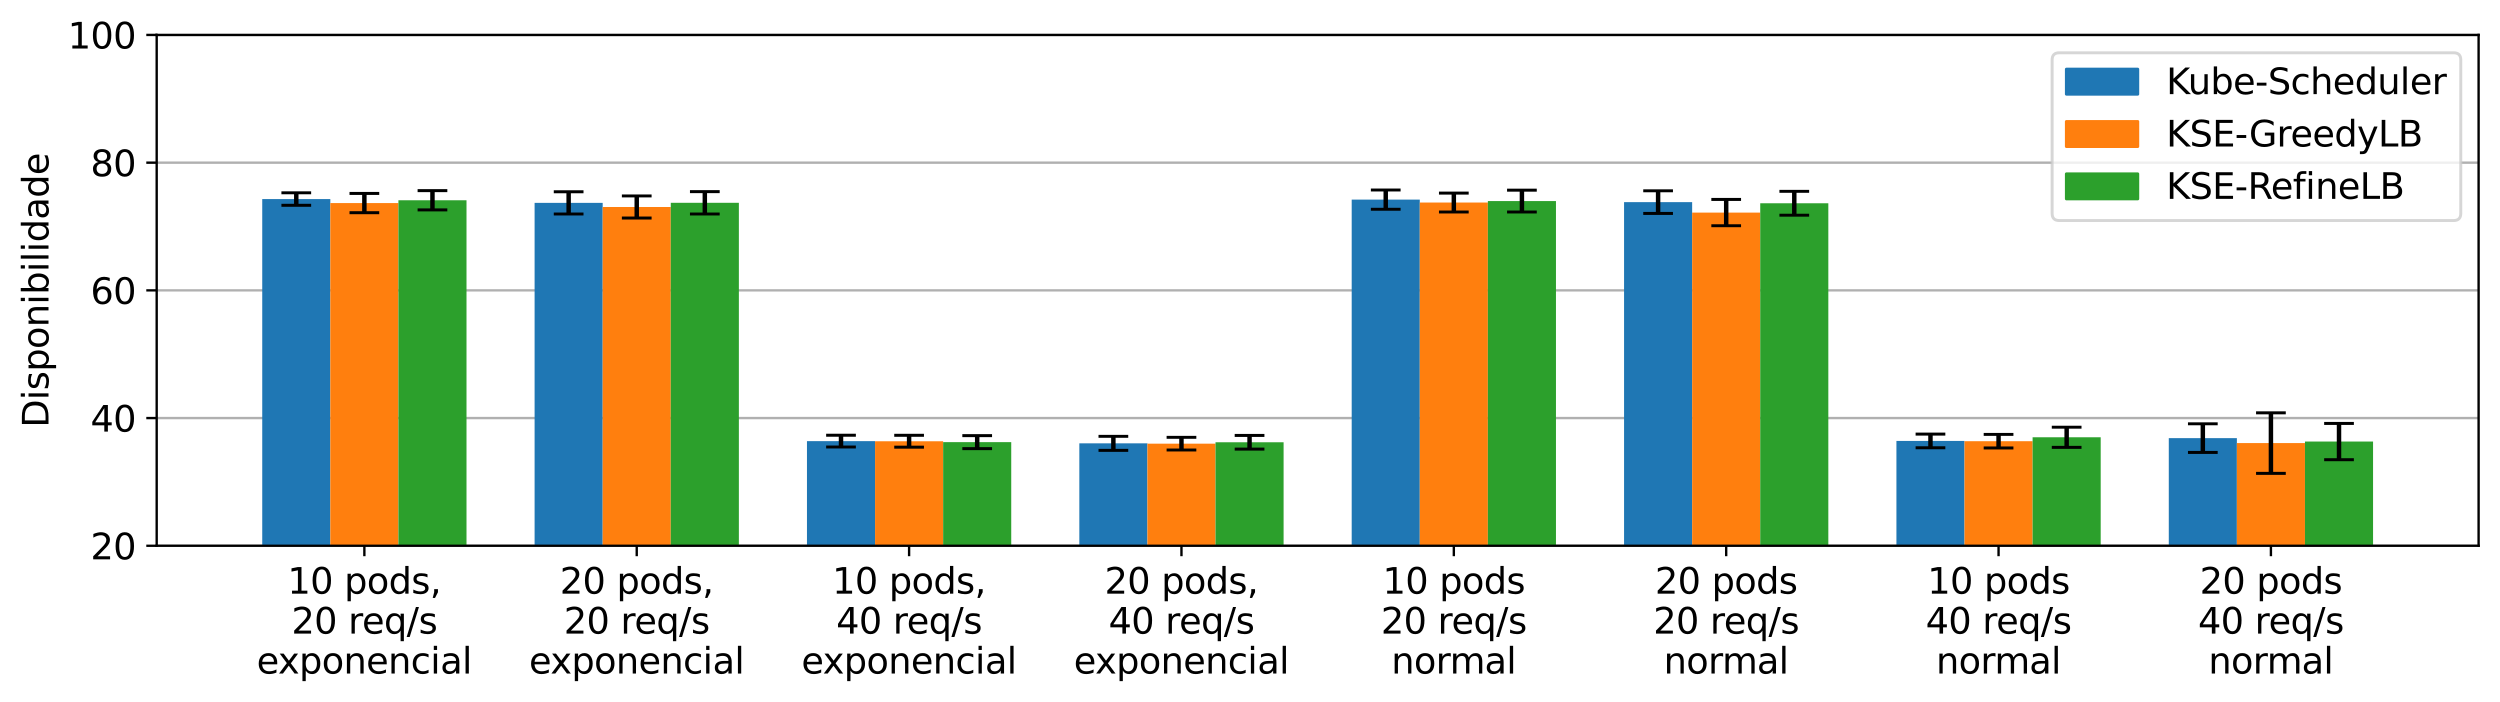 <?xml version="1.0" encoding="utf-8" standalone="no"?>
<!DOCTYPE svg PUBLIC "-//W3C//DTD SVG 1.1//EN"
  "http://www.w3.org/Graphics/SVG/1.1/DTD/svg11.dtd">
<svg xmlns:xlink="http://www.w3.org/1999/xlink" width="841.119pt" height="236.312pt" viewBox="0 0 841.119 236.312" xmlns="http://www.w3.org/2000/svg" version="1.1">
 <defs>
  <style type="text/css">*{stroke-linejoin: round; stroke-linecap: butt}</style>
 </defs>
 <g id="figure_1">
  <g id="patch_1">
   <path d="M 0 236.312 
L 841.119 236.312 
L 841.119 0 
L 0 0 
z
" style="fill: #ffffff"/>
  </g>
  <g id="axes_1">
   <g id="patch_2">
    <path d="M 52.719 183.623 
L 833.919 183.623 
L 833.919 11.759 
L 52.719 11.759 
z
" style="fill: #ffffff"/>
   </g>
   <g id="matplotlib.axis_1">
    <g id="xtick_1">
     <g id="line2d_1">
      <defs>
       <path id="mfb26c04cbd" d="M 0 0 
L 0 3.5 
" style="stroke: #000000; stroke-width: 0.8"/>
      </defs>
      <g>
       <use xlink:href="#mfb26c04cbd" x="122.591" y="183.623" style="stroke: #000000; stroke-width: 0.8"/>
      </g>
     </g>
     <g id="text_1">
      <!-- 10 pods, -->
      <g transform="translate(96.728 199.741)scale(0.12 -0.12)">
       <defs>
        <path id="DejaVuSans-31" d="M 794 531 
L 1825 531 
L 1825 4091 
L 703 3866 
L 703 4441 
L 1819 4666 
L 2450 4666 
L 2450 531 
L 3481 531 
L 3481 0 
L 794 0 
L 794 531 
z
" transform="scale(0.016)"/>
        <path id="DejaVuSans-30" d="M 2034 4250 
Q 1547 4250 1301 3770 
Q 1056 3291 1056 2328 
Q 1056 1369 1301 889 
Q 1547 409 2034 409 
Q 2525 409 2770 889 
Q 3016 1369 3016 2328 
Q 3016 3291 2770 3770 
Q 2525 4250 2034 4250 
z
M 2034 4750 
Q 2819 4750 3233 4129 
Q 3647 3509 3647 2328 
Q 3647 1150 3233 529 
Q 2819 -91 2034 -91 
Q 1250 -91 836 529 
Q 422 1150 422 2328 
Q 422 3509 836 4129 
Q 1250 4750 2034 4750 
z
" transform="scale(0.016)"/>
        <path id="DejaVuSans-20" transform="scale(0.016)"/>
        <path id="DejaVuSans-70" d="M 1159 525 
L 1159 -1331 
L 581 -1331 
L 581 3500 
L 1159 3500 
L 1159 2969 
Q 1341 3281 1617 3432 
Q 1894 3584 2278 3584 
Q 2916 3584 3314 3078 
Q 3713 2572 3713 1747 
Q 3713 922 3314 415 
Q 2916 -91 2278 -91 
Q 1894 -91 1617 61 
Q 1341 213 1159 525 
z
M 3116 1747 
Q 3116 2381 2855 2742 
Q 2594 3103 2138 3103 
Q 1681 3103 1420 2742 
Q 1159 2381 1159 1747 
Q 1159 1113 1420 752 
Q 1681 391 2138 391 
Q 2594 391 2855 752 
Q 3116 1113 3116 1747 
z
" transform="scale(0.016)"/>
        <path id="DejaVuSans-6f" d="M 1959 3097 
Q 1497 3097 1228 2736 
Q 959 2375 959 1747 
Q 959 1119 1226 758 
Q 1494 397 1959 397 
Q 2419 397 2687 759 
Q 2956 1122 2956 1747 
Q 2956 2369 2687 2733 
Q 2419 3097 1959 3097 
z
M 1959 3584 
Q 2709 3584 3137 3096 
Q 3566 2609 3566 1747 
Q 3566 888 3137 398 
Q 2709 -91 1959 -91 
Q 1206 -91 779 398 
Q 353 888 353 1747 
Q 353 2609 779 3096 
Q 1206 3584 1959 3584 
z
" transform="scale(0.016)"/>
        <path id="DejaVuSans-64" d="M 2906 2969 
L 2906 4863 
L 3481 4863 
L 3481 0 
L 2906 0 
L 2906 525 
Q 2725 213 2448 61 
Q 2172 -91 1784 -91 
Q 1150 -91 751 415 
Q 353 922 353 1747 
Q 353 2572 751 3078 
Q 1150 3584 1784 3584 
Q 2172 3584 2448 3432 
Q 2725 3281 2906 2969 
z
M 947 1747 
Q 947 1113 1208 752 
Q 1469 391 1925 391 
Q 2381 391 2643 752 
Q 2906 1113 2906 1747 
Q 2906 2381 2643 2742 
Q 2381 3103 1925 3103 
Q 1469 3103 1208 2742 
Q 947 2381 947 1747 
z
" transform="scale(0.016)"/>
        <path id="DejaVuSans-73" d="M 2834 3397 
L 2834 2853 
Q 2591 2978 2328 3040 
Q 2066 3103 1784 3103 
Q 1356 3103 1142 2972 
Q 928 2841 928 2578 
Q 928 2378 1081 2264 
Q 1234 2150 1697 2047 
L 1894 2003 
Q 2506 1872 2764 1633 
Q 3022 1394 3022 966 
Q 3022 478 2636 193 
Q 2250 -91 1575 -91 
Q 1294 -91 989 -36 
Q 684 19 347 128 
L 347 722 
Q 666 556 975 473 
Q 1284 391 1588 391 
Q 1994 391 2212 530 
Q 2431 669 2431 922 
Q 2431 1156 2273 1281 
Q 2116 1406 1581 1522 
L 1381 1569 
Q 847 1681 609 1914 
Q 372 2147 372 2553 
Q 372 3047 722 3315 
Q 1072 3584 1716 3584 
Q 2034 3584 2315 3537 
Q 2597 3491 2834 3397 
z
" transform="scale(0.016)"/>
        <path id="DejaVuSans-2c" d="M 750 794 
L 1409 794 
L 1409 256 
L 897 -744 
L 494 -744 
L 750 256 
L 750 794 
z
" transform="scale(0.016)"/>
       </defs>
       <use xlink:href="#DejaVuSans-31"/>
       <use xlink:href="#DejaVuSans-30" x="63.623"/>
       <use xlink:href="#DejaVuSans-20" x="127.246"/>
       <use xlink:href="#DejaVuSans-70" x="159.033"/>
       <use xlink:href="#DejaVuSans-6f" x="222.51"/>
       <use xlink:href="#DejaVuSans-64" x="283.691"/>
       <use xlink:href="#DejaVuSans-73" x="347.168"/>
       <use xlink:href="#DejaVuSans-2c" x="399.268"/>
      </g>
      <!-- 20 req/s -->
      <g transform="translate(98.07 213.179)scale(0.12 -0.12)">
       <defs>
        <path id="DejaVuSans-32" d="M 1228 531 
L 3431 531 
L 3431 0 
L 469 0 
L 469 531 
Q 828 903 1448 1529 
Q 2069 2156 2228 2338 
Q 2531 2678 2651 2914 
Q 2772 3150 2772 3378 
Q 2772 3750 2511 3984 
Q 2250 4219 1831 4219 
Q 1534 4219 1204 4116 
Q 875 4013 500 3803 
L 500 4441 
Q 881 4594 1212 4672 
Q 1544 4750 1819 4750 
Q 2544 4750 2975 4387 
Q 3406 4025 3406 3419 
Q 3406 3131 3298 2873 
Q 3191 2616 2906 2266 
Q 2828 2175 2409 1742 
Q 1991 1309 1228 531 
z
" transform="scale(0.016)"/>
        <path id="DejaVuSans-72" d="M 2631 2963 
Q 2534 3019 2420 3045 
Q 2306 3072 2169 3072 
Q 1681 3072 1420 2755 
Q 1159 2438 1159 1844 
L 1159 0 
L 581 0 
L 581 3500 
L 1159 3500 
L 1159 2956 
Q 1341 3275 1631 3429 
Q 1922 3584 2338 3584 
Q 2397 3584 2469 3576 
Q 2541 3569 2628 3553 
L 2631 2963 
z
" transform="scale(0.016)"/>
        <path id="DejaVuSans-65" d="M 3597 1894 
L 3597 1613 
L 953 1613 
Q 991 1019 1311 708 
Q 1631 397 2203 397 
Q 2534 397 2845 478 
Q 3156 559 3463 722 
L 3463 178 
Q 3153 47 2828 -22 
Q 2503 -91 2169 -91 
Q 1331 -91 842 396 
Q 353 884 353 1716 
Q 353 2575 817 3079 
Q 1281 3584 2069 3584 
Q 2775 3584 3186 3129 
Q 3597 2675 3597 1894 
z
M 3022 2063 
Q 3016 2534 2758 2815 
Q 2500 3097 2075 3097 
Q 1594 3097 1305 2825 
Q 1016 2553 972 2059 
L 3022 2063 
z
" transform="scale(0.016)"/>
        <path id="DejaVuSans-71" d="M 947 1747 
Q 947 1113 1208 752 
Q 1469 391 1925 391 
Q 2381 391 2643 752 
Q 2906 1113 2906 1747 
Q 2906 2381 2643 2742 
Q 2381 3103 1925 3103 
Q 1469 3103 1208 2742 
Q 947 2381 947 1747 
z
M 2906 525 
Q 2725 213 2448 61 
Q 2172 -91 1784 -91 
Q 1150 -91 751 415 
Q 353 922 353 1747 
Q 353 2572 751 3078 
Q 1150 3584 1784 3584 
Q 2172 3584 2448 3432 
Q 2725 3281 2906 2969 
L 2906 3500 
L 3481 3500 
L 3481 -1331 
L 2906 -1331 
L 2906 525 
z
" transform="scale(0.016)"/>
        <path id="DejaVuSans-2f" d="M 1625 4666 
L 2156 4666 
L 531 -594 
L 0 -594 
L 1625 4666 
z
" transform="scale(0.016)"/>
       </defs>
       <use xlink:href="#DejaVuSans-32"/>
       <use xlink:href="#DejaVuSans-30" x="63.623"/>
       <use xlink:href="#DejaVuSans-20" x="127.246"/>
       <use xlink:href="#DejaVuSans-72" x="159.033"/>
       <use xlink:href="#DejaVuSans-65" x="197.896"/>
       <use xlink:href="#DejaVuSans-71" x="259.42"/>
       <use xlink:href="#DejaVuSans-2f" x="322.896"/>
       <use xlink:href="#DejaVuSans-73" x="356.588"/>
      </g>
      <!-- exponencial -->
      <g transform="translate(86.366 226.616)scale(0.12 -0.12)">
       <defs>
        <path id="DejaVuSans-78" d="M 3513 3500 
L 2247 1797 
L 3578 0 
L 2900 0 
L 1881 1375 
L 863 0 
L 184 0 
L 1544 1831 
L 300 3500 
L 978 3500 
L 1906 2253 
L 2834 3500 
L 3513 3500 
z
" transform="scale(0.016)"/>
        <path id="DejaVuSans-6e" d="M 3513 2113 
L 3513 0 
L 2938 0 
L 2938 2094 
Q 2938 2591 2744 2837 
Q 2550 3084 2163 3084 
Q 1697 3084 1428 2787 
Q 1159 2491 1159 1978 
L 1159 0 
L 581 0 
L 581 3500 
L 1159 3500 
L 1159 2956 
Q 1366 3272 1645 3428 
Q 1925 3584 2291 3584 
Q 2894 3584 3203 3211 
Q 3513 2838 3513 2113 
z
" transform="scale(0.016)"/>
        <path id="DejaVuSans-63" d="M 3122 3366 
L 3122 2828 
Q 2878 2963 2633 3030 
Q 2388 3097 2138 3097 
Q 1578 3097 1268 2742 
Q 959 2388 959 1747 
Q 959 1106 1268 751 
Q 1578 397 2138 397 
Q 2388 397 2633 464 
Q 2878 531 3122 666 
L 3122 134 
Q 2881 22 2623 -34 
Q 2366 -91 2075 -91 
Q 1284 -91 818 406 
Q 353 903 353 1747 
Q 353 2603 823 3093 
Q 1294 3584 2113 3584 
Q 2378 3584 2631 3529 
Q 2884 3475 3122 3366 
z
" transform="scale(0.016)"/>
        <path id="DejaVuSans-69" d="M 603 3500 
L 1178 3500 
L 1178 0 
L 603 0 
L 603 3500 
z
M 603 4863 
L 1178 4863 
L 1178 4134 
L 603 4134 
L 603 4863 
z
" transform="scale(0.016)"/>
        <path id="DejaVuSans-61" d="M 2194 1759 
Q 1497 1759 1228 1600 
Q 959 1441 959 1056 
Q 959 750 1161 570 
Q 1363 391 1709 391 
Q 2188 391 2477 730 
Q 2766 1069 2766 1631 
L 2766 1759 
L 2194 1759 
z
M 3341 1997 
L 3341 0 
L 2766 0 
L 2766 531 
Q 2569 213 2275 61 
Q 1981 -91 1556 -91 
Q 1019 -91 701 211 
Q 384 513 384 1019 
Q 384 1609 779 1909 
Q 1175 2209 1959 2209 
L 2766 2209 
L 2766 2266 
Q 2766 2663 2505 2880 
Q 2244 3097 1772 3097 
Q 1472 3097 1187 3025 
Q 903 2953 641 2809 
L 641 3341 
Q 956 3463 1253 3523 
Q 1550 3584 1831 3584 
Q 2591 3584 2966 3190 
Q 3341 2797 3341 1997 
z
" transform="scale(0.016)"/>
        <path id="DejaVuSans-6c" d="M 603 4863 
L 1178 4863 
L 1178 0 
L 603 0 
L 603 4863 
z
" transform="scale(0.016)"/>
       </defs>
       <use xlink:href="#DejaVuSans-65"/>
       <use xlink:href="#DejaVuSans-78" x="59.773"/>
       <use xlink:href="#DejaVuSans-70" x="118.953"/>
       <use xlink:href="#DejaVuSans-6f" x="182.43"/>
       <use xlink:href="#DejaVuSans-6e" x="243.611"/>
       <use xlink:href="#DejaVuSans-65" x="306.99"/>
       <use xlink:href="#DejaVuSans-6e" x="368.514"/>
       <use xlink:href="#DejaVuSans-63" x="431.893"/>
       <use xlink:href="#DejaVuSans-69" x="486.873"/>
       <use xlink:href="#DejaVuSans-61" x="514.656"/>
       <use xlink:href="#DejaVuSans-6c" x="575.936"/>
      </g>
     </g>
    </g>
    <g id="xtick_2">
     <g id="line2d_2">
      <g>
       <use xlink:href="#mfb26c04cbd" x="214.228" y="183.623" style="stroke: #000000; stroke-width: 0.8"/>
      </g>
     </g>
     <g id="text_2">
      <!-- 20 pods, -->
      <g transform="translate(188.364 199.741)scale(0.12 -0.12)">
       <use xlink:href="#DejaVuSans-32"/>
       <use xlink:href="#DejaVuSans-30" x="63.623"/>
       <use xlink:href="#DejaVuSans-20" x="127.246"/>
       <use xlink:href="#DejaVuSans-70" x="159.033"/>
       <use xlink:href="#DejaVuSans-6f" x="222.51"/>
       <use xlink:href="#DejaVuSans-64" x="283.691"/>
       <use xlink:href="#DejaVuSans-73" x="347.168"/>
       <use xlink:href="#DejaVuSans-2c" x="399.268"/>
      </g>
      <!-- 20 req/s -->
      <g transform="translate(189.707 213.179)scale(0.12 -0.12)">
       <use xlink:href="#DejaVuSans-32"/>
       <use xlink:href="#DejaVuSans-30" x="63.623"/>
       <use xlink:href="#DejaVuSans-20" x="127.246"/>
       <use xlink:href="#DejaVuSans-72" x="159.033"/>
       <use xlink:href="#DejaVuSans-65" x="197.896"/>
       <use xlink:href="#DejaVuSans-71" x="259.42"/>
       <use xlink:href="#DejaVuSans-2f" x="322.896"/>
       <use xlink:href="#DejaVuSans-73" x="356.588"/>
      </g>
      <!-- exponencial -->
      <g transform="translate(178.003 226.616)scale(0.12 -0.12)">
       <use xlink:href="#DejaVuSans-65"/>
       <use xlink:href="#DejaVuSans-78" x="59.773"/>
       <use xlink:href="#DejaVuSans-70" x="118.953"/>
       <use xlink:href="#DejaVuSans-6f" x="182.43"/>
       <use xlink:href="#DejaVuSans-6e" x="243.611"/>
       <use xlink:href="#DejaVuSans-65" x="306.99"/>
       <use xlink:href="#DejaVuSans-6e" x="368.514"/>
       <use xlink:href="#DejaVuSans-63" x="431.893"/>
       <use xlink:href="#DejaVuSans-69" x="486.873"/>
       <use xlink:href="#DejaVuSans-61" x="514.656"/>
       <use xlink:href="#DejaVuSans-6c" x="575.936"/>
      </g>
     </g>
    </g>
    <g id="xtick_3">
     <g id="line2d_3">
      <g>
       <use xlink:href="#mfb26c04cbd" x="305.864" y="183.623" style="stroke: #000000; stroke-width: 0.8"/>
      </g>
     </g>
     <g id="text_3">
      <!-- 10 pods, -->
      <g transform="translate(280 199.741)scale(0.12 -0.12)">
       <use xlink:href="#DejaVuSans-31"/>
       <use xlink:href="#DejaVuSans-30" x="63.623"/>
       <use xlink:href="#DejaVuSans-20" x="127.246"/>
       <use xlink:href="#DejaVuSans-70" x="159.033"/>
       <use xlink:href="#DejaVuSans-6f" x="222.51"/>
       <use xlink:href="#DejaVuSans-64" x="283.691"/>
       <use xlink:href="#DejaVuSans-73" x="347.168"/>
       <use xlink:href="#DejaVuSans-2c" x="399.268"/>
      </g>
      <!-- 40 req/s -->
      <g transform="translate(281.343 213.179)scale(0.12 -0.12)">
       <defs>
        <path id="DejaVuSans-34" d="M 2419 4116 
L 825 1625 
L 2419 1625 
L 2419 4116 
z
M 2253 4666 
L 3047 4666 
L 3047 1625 
L 3713 1625 
L 3713 1100 
L 3047 1100 
L 3047 0 
L 2419 0 
L 2419 1100 
L 313 1100 
L 313 1709 
L 2253 4666 
z
" transform="scale(0.016)"/>
       </defs>
       <use xlink:href="#DejaVuSans-34"/>
       <use xlink:href="#DejaVuSans-30" x="63.623"/>
       <use xlink:href="#DejaVuSans-20" x="127.246"/>
       <use xlink:href="#DejaVuSans-72" x="159.033"/>
       <use xlink:href="#DejaVuSans-65" x="197.896"/>
       <use xlink:href="#DejaVuSans-71" x="259.42"/>
       <use xlink:href="#DejaVuSans-2f" x="322.896"/>
       <use xlink:href="#DejaVuSans-73" x="356.588"/>
      </g>
      <!-- exponencial -->
      <g transform="translate(269.639 226.616)scale(0.12 -0.12)">
       <use xlink:href="#DejaVuSans-65"/>
       <use xlink:href="#DejaVuSans-78" x="59.773"/>
       <use xlink:href="#DejaVuSans-70" x="118.953"/>
       <use xlink:href="#DejaVuSans-6f" x="182.43"/>
       <use xlink:href="#DejaVuSans-6e" x="243.611"/>
       <use xlink:href="#DejaVuSans-65" x="306.99"/>
       <use xlink:href="#DejaVuSans-6e" x="368.514"/>
       <use xlink:href="#DejaVuSans-63" x="431.893"/>
       <use xlink:href="#DejaVuSans-69" x="486.873"/>
       <use xlink:href="#DejaVuSans-61" x="514.656"/>
       <use xlink:href="#DejaVuSans-6c" x="575.936"/>
      </g>
     </g>
    </g>
    <g id="xtick_4">
     <g id="line2d_4">
      <g>
       <use xlink:href="#mfb26c04cbd" x="397.501" y="183.623" style="stroke: #000000; stroke-width: 0.8"/>
      </g>
     </g>
     <g id="text_4">
      <!-- 20 pods, -->
      <g transform="translate(371.637 199.741)scale(0.12 -0.12)">
       <use xlink:href="#DejaVuSans-32"/>
       <use xlink:href="#DejaVuSans-30" x="63.623"/>
       <use xlink:href="#DejaVuSans-20" x="127.246"/>
       <use xlink:href="#DejaVuSans-70" x="159.033"/>
       <use xlink:href="#DejaVuSans-6f" x="222.51"/>
       <use xlink:href="#DejaVuSans-64" x="283.691"/>
       <use xlink:href="#DejaVuSans-73" x="347.168"/>
       <use xlink:href="#DejaVuSans-2c" x="399.268"/>
      </g>
      <!-- 40 req/s -->
      <g transform="translate(372.979 213.179)scale(0.12 -0.12)">
       <use xlink:href="#DejaVuSans-34"/>
       <use xlink:href="#DejaVuSans-30" x="63.623"/>
       <use xlink:href="#DejaVuSans-20" x="127.246"/>
       <use xlink:href="#DejaVuSans-72" x="159.033"/>
       <use xlink:href="#DejaVuSans-65" x="197.896"/>
       <use xlink:href="#DejaVuSans-71" x="259.42"/>
       <use xlink:href="#DejaVuSans-2f" x="322.896"/>
       <use xlink:href="#DejaVuSans-73" x="356.588"/>
      </g>
      <!-- exponencial -->
      <g transform="translate(361.276 226.616)scale(0.12 -0.12)">
       <use xlink:href="#DejaVuSans-65"/>
       <use xlink:href="#DejaVuSans-78" x="59.773"/>
       <use xlink:href="#DejaVuSans-70" x="118.953"/>
       <use xlink:href="#DejaVuSans-6f" x="182.43"/>
       <use xlink:href="#DejaVuSans-6e" x="243.611"/>
       <use xlink:href="#DejaVuSans-65" x="306.99"/>
       <use xlink:href="#DejaVuSans-6e" x="368.514"/>
       <use xlink:href="#DejaVuSans-63" x="431.893"/>
       <use xlink:href="#DejaVuSans-69" x="486.873"/>
       <use xlink:href="#DejaVuSans-61" x="514.656"/>
       <use xlink:href="#DejaVuSans-6c" x="575.936"/>
      </g>
     </g>
    </g>
    <g id="xtick_5">
     <g id="line2d_5">
      <g>
       <use xlink:href="#mfb26c04cbd" x="489.137" y="183.623" style="stroke: #000000; stroke-width: 0.8"/>
      </g>
     </g>
     <g id="text_5">
      <!-- 10 pods -->
      <g transform="translate(465.18 199.741)scale(0.12 -0.12)">
       <use xlink:href="#DejaVuSans-31"/>
       <use xlink:href="#DejaVuSans-30" x="63.623"/>
       <use xlink:href="#DejaVuSans-20" x="127.246"/>
       <use xlink:href="#DejaVuSans-70" x="159.033"/>
       <use xlink:href="#DejaVuSans-6f" x="222.51"/>
       <use xlink:href="#DejaVuSans-64" x="283.691"/>
       <use xlink:href="#DejaVuSans-73" x="347.168"/>
      </g>
      <!-- 20 req/s -->
      <g transform="translate(464.616 213.179)scale(0.12 -0.12)">
       <use xlink:href="#DejaVuSans-32"/>
       <use xlink:href="#DejaVuSans-30" x="63.623"/>
       <use xlink:href="#DejaVuSans-20" x="127.246"/>
       <use xlink:href="#DejaVuSans-72" x="159.033"/>
       <use xlink:href="#DejaVuSans-65" x="197.896"/>
       <use xlink:href="#DejaVuSans-71" x="259.42"/>
       <use xlink:href="#DejaVuSans-2f" x="322.896"/>
       <use xlink:href="#DejaVuSans-73" x="356.588"/>
      </g>
      <!-- normal -->
      <g transform="translate(468.113 226.616)scale(0.12 -0.12)">
       <defs>
        <path id="DejaVuSans-6d" d="M 3328 2828 
Q 3544 3216 3844 3400 
Q 4144 3584 4550 3584 
Q 5097 3584 5394 3201 
Q 5691 2819 5691 2113 
L 5691 0 
L 5113 0 
L 5113 2094 
Q 5113 2597 4934 2840 
Q 4756 3084 4391 3084 
Q 3944 3084 3684 2787 
Q 3425 2491 3425 1978 
L 3425 0 
L 2847 0 
L 2847 2094 
Q 2847 2600 2669 2842 
Q 2491 3084 2119 3084 
Q 1678 3084 1418 2786 
Q 1159 2488 1159 1978 
L 1159 0 
L 581 0 
L 581 3500 
L 1159 3500 
L 1159 2956 
Q 1356 3278 1631 3431 
Q 1906 3584 2284 3584 
Q 2666 3584 2933 3390 
Q 3200 3197 3328 2828 
z
" transform="scale(0.016)"/>
       </defs>
       <use xlink:href="#DejaVuSans-6e"/>
       <use xlink:href="#DejaVuSans-6f" x="63.379"/>
       <use xlink:href="#DejaVuSans-72" x="124.561"/>
       <use xlink:href="#DejaVuSans-6d" x="163.924"/>
       <use xlink:href="#DejaVuSans-61" x="261.336"/>
       <use xlink:href="#DejaVuSans-6c" x="322.615"/>
      </g>
     </g>
    </g>
    <g id="xtick_6">
     <g id="line2d_6">
      <g>
       <use xlink:href="#mfb26c04cbd" x="580.773" y="183.623" style="stroke: #000000; stroke-width: 0.8"/>
      </g>
     </g>
     <g id="text_6">
      <!-- 20 pods -->
      <g transform="translate(556.816 199.741)scale(0.12 -0.12)">
       <use xlink:href="#DejaVuSans-32"/>
       <use xlink:href="#DejaVuSans-30" x="63.623"/>
       <use xlink:href="#DejaVuSans-20" x="127.246"/>
       <use xlink:href="#DejaVuSans-70" x="159.033"/>
       <use xlink:href="#DejaVuSans-6f" x="222.51"/>
       <use xlink:href="#DejaVuSans-64" x="283.691"/>
       <use xlink:href="#DejaVuSans-73" x="347.168"/>
      </g>
      <!-- 20 req/s -->
      <g transform="translate(556.252 213.179)scale(0.12 -0.12)">
       <use xlink:href="#DejaVuSans-32"/>
       <use xlink:href="#DejaVuSans-30" x="63.623"/>
       <use xlink:href="#DejaVuSans-20" x="127.246"/>
       <use xlink:href="#DejaVuSans-72" x="159.033"/>
       <use xlink:href="#DejaVuSans-65" x="197.896"/>
       <use xlink:href="#DejaVuSans-71" x="259.42"/>
       <use xlink:href="#DejaVuSans-2f" x="322.896"/>
       <use xlink:href="#DejaVuSans-73" x="356.588"/>
      </g>
      <!-- normal -->
      <g transform="translate(559.75 226.616)scale(0.12 -0.12)">
       <use xlink:href="#DejaVuSans-6e"/>
       <use xlink:href="#DejaVuSans-6f" x="63.379"/>
       <use xlink:href="#DejaVuSans-72" x="124.561"/>
       <use xlink:href="#DejaVuSans-6d" x="163.924"/>
       <use xlink:href="#DejaVuSans-61" x="261.336"/>
       <use xlink:href="#DejaVuSans-6c" x="322.615"/>
      </g>
     </g>
    </g>
    <g id="xtick_7">
     <g id="line2d_7">
      <g>
       <use xlink:href="#mfb26c04cbd" x="672.41" y="183.623" style="stroke: #000000; stroke-width: 0.8"/>
      </g>
     </g>
     <g id="text_7">
      <!-- 10 pods -->
      <g transform="translate(648.453 199.741)scale(0.12 -0.12)">
       <use xlink:href="#DejaVuSans-31"/>
       <use xlink:href="#DejaVuSans-30" x="63.623"/>
       <use xlink:href="#DejaVuSans-20" x="127.246"/>
       <use xlink:href="#DejaVuSans-70" x="159.033"/>
       <use xlink:href="#DejaVuSans-6f" x="222.51"/>
       <use xlink:href="#DejaVuSans-64" x="283.691"/>
       <use xlink:href="#DejaVuSans-73" x="347.168"/>
      </g>
      <!-- 40 req/s -->
      <g transform="translate(647.888 213.179)scale(0.12 -0.12)">
       <use xlink:href="#DejaVuSans-34"/>
       <use xlink:href="#DejaVuSans-30" x="63.623"/>
       <use xlink:href="#DejaVuSans-20" x="127.246"/>
       <use xlink:href="#DejaVuSans-72" x="159.033"/>
       <use xlink:href="#DejaVuSans-65" x="197.896"/>
       <use xlink:href="#DejaVuSans-71" x="259.42"/>
       <use xlink:href="#DejaVuSans-2f" x="322.896"/>
       <use xlink:href="#DejaVuSans-73" x="356.588"/>
      </g>
      <!-- normal -->
      <g transform="translate(651.386 226.616)scale(0.12 -0.12)">
       <use xlink:href="#DejaVuSans-6e"/>
       <use xlink:href="#DejaVuSans-6f" x="63.379"/>
       <use xlink:href="#DejaVuSans-72" x="124.561"/>
       <use xlink:href="#DejaVuSans-6d" x="163.924"/>
       <use xlink:href="#DejaVuSans-61" x="261.336"/>
       <use xlink:href="#DejaVuSans-6c" x="322.615"/>
      </g>
     </g>
    </g>
    <g id="xtick_8">
     <g id="line2d_8">
      <g>
       <use xlink:href="#mfb26c04cbd" x="764.046" y="183.623" style="stroke: #000000; stroke-width: 0.8"/>
      </g>
     </g>
     <g id="text_8">
      <!-- 20 pods -->
      <g transform="translate(740.089 199.741)scale(0.12 -0.12)">
       <use xlink:href="#DejaVuSans-32"/>
       <use xlink:href="#DejaVuSans-30" x="63.623"/>
       <use xlink:href="#DejaVuSans-20" x="127.246"/>
       <use xlink:href="#DejaVuSans-70" x="159.033"/>
       <use xlink:href="#DejaVuSans-6f" x="222.51"/>
       <use xlink:href="#DejaVuSans-64" x="283.691"/>
       <use xlink:href="#DejaVuSans-73" x="347.168"/>
      </g>
      <!-- 40 req/s -->
      <g transform="translate(739.525 213.179)scale(0.12 -0.12)">
       <use xlink:href="#DejaVuSans-34"/>
       <use xlink:href="#DejaVuSans-30" x="63.623"/>
       <use xlink:href="#DejaVuSans-20" x="127.246"/>
       <use xlink:href="#DejaVuSans-72" x="159.033"/>
       <use xlink:href="#DejaVuSans-65" x="197.896"/>
       <use xlink:href="#DejaVuSans-71" x="259.42"/>
       <use xlink:href="#DejaVuSans-2f" x="322.896"/>
       <use xlink:href="#DejaVuSans-73" x="356.588"/>
      </g>
      <!-- normal -->
      <g transform="translate(743.023 226.616)scale(0.12 -0.12)">
       <use xlink:href="#DejaVuSans-6e"/>
       <use xlink:href="#DejaVuSans-6f" x="63.379"/>
       <use xlink:href="#DejaVuSans-72" x="124.561"/>
       <use xlink:href="#DejaVuSans-6d" x="163.924"/>
       <use xlink:href="#DejaVuSans-61" x="261.336"/>
       <use xlink:href="#DejaVuSans-6c" x="322.615"/>
      </g>
     </g>
    </g>
   </g>
   <g id="matplotlib.axis_2">
    <g id="ytick_1">
     <g id="line2d_9">
      <path d="M 52.719 183.623 
L 833.919 183.623 
" clip-path="url(#p9ad18a696e)" style="fill: none; stroke: #b0b0b0; stroke-width: 0.8; stroke-linecap: square"/>
     </g>
     <g id="line2d_10">
      <defs>
       <path id="m3b8c29bdf1" d="M 0 0 
L -3.5 0 
" style="stroke: #000000; stroke-width: 0.8"/>
      </defs>
      <g>
       <use xlink:href="#m3b8c29bdf1" x="52.719" y="183.623" style="stroke: #000000; stroke-width: 0.8"/>
      </g>
     </g>
     <g id="text_9">
      <!-- 20 -->
      <g transform="translate(30.449 188.182)scale(0.12 -0.12)">
       <use xlink:href="#DejaVuSans-32"/>
       <use xlink:href="#DejaVuSans-30" x="63.623"/>
      </g>
     </g>
    </g>
    <g id="ytick_2">
     <g id="line2d_11">
      <path d="M 52.719 140.657 
L 833.919 140.657 
" clip-path="url(#p9ad18a696e)" style="fill: none; stroke: #b0b0b0; stroke-width: 0.8; stroke-linecap: square"/>
     </g>
     <g id="line2d_12">
      <g>
       <use xlink:href="#m3b8c29bdf1" x="52.719" y="140.657" style="stroke: #000000; stroke-width: 0.8"/>
      </g>
     </g>
     <g id="text_10">
      <!-- 40 -->
      <g transform="translate(30.449 145.216)scale(0.12 -0.12)">
       <use xlink:href="#DejaVuSans-34"/>
       <use xlink:href="#DejaVuSans-30" x="63.623"/>
      </g>
     </g>
    </g>
    <g id="ytick_3">
     <g id="line2d_13">
      <path d="M 52.719 97.691 
L 833.919 97.691 
" clip-path="url(#p9ad18a696e)" style="fill: none; stroke: #b0b0b0; stroke-width: 0.8; stroke-linecap: square"/>
     </g>
     <g id="line2d_14">
      <g>
       <use xlink:href="#m3b8c29bdf1" x="52.719" y="97.691" style="stroke: #000000; stroke-width: 0.8"/>
      </g>
     </g>
     <g id="text_11">
      <!-- 60 -->
      <g transform="translate(30.449 102.25)scale(0.12 -0.12)">
       <defs>
        <path id="DejaVuSans-36" d="M 2113 2584 
Q 1688 2584 1439 2293 
Q 1191 2003 1191 1497 
Q 1191 994 1439 701 
Q 1688 409 2113 409 
Q 2538 409 2786 701 
Q 3034 994 3034 1497 
Q 3034 2003 2786 2293 
Q 2538 2584 2113 2584 
z
M 3366 4563 
L 3366 3988 
Q 3128 4100 2886 4159 
Q 2644 4219 2406 4219 
Q 1781 4219 1451 3797 
Q 1122 3375 1075 2522 
Q 1259 2794 1537 2939 
Q 1816 3084 2150 3084 
Q 2853 3084 3261 2657 
Q 3669 2231 3669 1497 
Q 3669 778 3244 343 
Q 2819 -91 2113 -91 
Q 1303 -91 875 529 
Q 447 1150 447 2328 
Q 447 3434 972 4092 
Q 1497 4750 2381 4750 
Q 2619 4750 2861 4703 
Q 3103 4656 3366 4563 
z
" transform="scale(0.016)"/>
       </defs>
       <use xlink:href="#DejaVuSans-36"/>
       <use xlink:href="#DejaVuSans-30" x="63.623"/>
      </g>
     </g>
    </g>
    <g id="ytick_4">
     <g id="line2d_15">
      <path d="M 52.719 54.725 
L 833.919 54.725 
" clip-path="url(#p9ad18a696e)" style="fill: none; stroke: #b0b0b0; stroke-width: 0.8; stroke-linecap: square"/>
     </g>
     <g id="line2d_16">
      <g>
       <use xlink:href="#m3b8c29bdf1" x="52.719" y="54.725" style="stroke: #000000; stroke-width: 0.8"/>
      </g>
     </g>
     <g id="text_12">
      <!-- 80 -->
      <g transform="translate(30.449 59.284)scale(0.12 -0.12)">
       <defs>
        <path id="DejaVuSans-38" d="M 2034 2216 
Q 1584 2216 1326 1975 
Q 1069 1734 1069 1313 
Q 1069 891 1326 650 
Q 1584 409 2034 409 
Q 2484 409 2743 651 
Q 3003 894 3003 1313 
Q 3003 1734 2745 1975 
Q 2488 2216 2034 2216 
z
M 1403 2484 
Q 997 2584 770 2862 
Q 544 3141 544 3541 
Q 544 4100 942 4425 
Q 1341 4750 2034 4750 
Q 2731 4750 3128 4425 
Q 3525 4100 3525 3541 
Q 3525 3141 3298 2862 
Q 3072 2584 2669 2484 
Q 3125 2378 3379 2068 
Q 3634 1759 3634 1313 
Q 3634 634 3220 271 
Q 2806 -91 2034 -91 
Q 1263 -91 848 271 
Q 434 634 434 1313 
Q 434 1759 690 2068 
Q 947 2378 1403 2484 
z
M 1172 3481 
Q 1172 3119 1398 2916 
Q 1625 2713 2034 2713 
Q 2441 2713 2670 2916 
Q 2900 3119 2900 3481 
Q 2900 3844 2670 4047 
Q 2441 4250 2034 4250 
Q 1625 4250 1398 4047 
Q 1172 3844 1172 3481 
z
" transform="scale(0.016)"/>
       </defs>
       <use xlink:href="#DejaVuSans-38"/>
       <use xlink:href="#DejaVuSans-30" x="63.623"/>
      </g>
     </g>
    </g>
    <g id="ytick_5">
     <g id="line2d_17">
      <path d="M 52.719 11.759 
L 833.919 11.759 
" clip-path="url(#p9ad18a696e)" style="fill: none; stroke: #b0b0b0; stroke-width: 0.8; stroke-linecap: square"/>
     </g>
     <g id="line2d_18">
      <g>
       <use xlink:href="#m3b8c29bdf1" x="52.719" y="11.759" style="stroke: #000000; stroke-width: 0.8"/>
      </g>
     </g>
     <g id="text_13">
      <!-- 100 -->
      <g transform="translate(22.814 16.318)scale(0.12 -0.12)">
       <use xlink:href="#DejaVuSans-31"/>
       <use xlink:href="#DejaVuSans-30" x="63.623"/>
       <use xlink:href="#DejaVuSans-30" x="127.246"/>
      </g>
     </g>
    </g>
    <g id="text_14">
     <!-- Disponibilidade -->
     <g transform="translate(16.318 143.85)rotate(-90)scale(0.12 -0.12)">
      <defs>
       <path id="DejaVuSans-44" d="M 1259 4147 
L 1259 519 
L 2022 519 
Q 2988 519 3436 956 
Q 3884 1394 3884 2338 
Q 3884 3275 3436 3711 
Q 2988 4147 2022 4147 
L 1259 4147 
z
M 628 4666 
L 1925 4666 
Q 3281 4666 3915 4102 
Q 4550 3538 4550 2338 
Q 4550 1131 3912 565 
Q 3275 0 1925 0 
L 628 0 
L 628 4666 
z
" transform="scale(0.016)"/>
       <path id="DejaVuSans-62" d="M 3116 1747 
Q 3116 2381 2855 2742 
Q 2594 3103 2138 3103 
Q 1681 3103 1420 2742 
Q 1159 2381 1159 1747 
Q 1159 1113 1420 752 
Q 1681 391 2138 391 
Q 2594 391 2855 752 
Q 3116 1113 3116 1747 
z
M 1159 2969 
Q 1341 3281 1617 3432 
Q 1894 3584 2278 3584 
Q 2916 3584 3314 3078 
Q 3713 2572 3713 1747 
Q 3713 922 3314 415 
Q 2916 -91 2278 -91 
Q 1894 -91 1617 61 
Q 1341 213 1159 525 
L 1159 0 
L 581 0 
L 581 4863 
L 1159 4863 
L 1159 2969 
z
" transform="scale(0.016)"/>
      </defs>
      <use xlink:href="#DejaVuSans-44"/>
      <use xlink:href="#DejaVuSans-69" x="77.002"/>
      <use xlink:href="#DejaVuSans-73" x="104.785"/>
      <use xlink:href="#DejaVuSans-70" x="156.885"/>
      <use xlink:href="#DejaVuSans-6f" x="220.361"/>
      <use xlink:href="#DejaVuSans-6e" x="281.543"/>
      <use xlink:href="#DejaVuSans-69" x="344.922"/>
      <use xlink:href="#DejaVuSans-62" x="372.705"/>
      <use xlink:href="#DejaVuSans-69" x="436.182"/>
      <use xlink:href="#DejaVuSans-6c" x="463.965"/>
      <use xlink:href="#DejaVuSans-69" x="491.748"/>
      <use xlink:href="#DejaVuSans-64" x="519.531"/>
      <use xlink:href="#DejaVuSans-61" x="583.008"/>
      <use xlink:href="#DejaVuSans-64" x="644.287"/>
      <use xlink:href="#DejaVuSans-65" x="707.764"/>
     </g>
    </g>
   </g>
   <g id="patch_3">
    <path d="M 88.228 226.589 
L 111.137 226.589 
L 111.137 66.97 
L 88.228 66.97 
z
" clip-path="url(#p9ad18a696e)" style="fill: #1f77b4"/>
   </g>
   <g id="patch_4">
    <path d="M 179.864 226.589 
L 202.773 226.589 
L 202.773 68.259 
L 179.864 68.259 
z
" clip-path="url(#p9ad18a696e)" style="fill: #1f77b4"/>
   </g>
   <g id="patch_5">
    <path d="M 271.501 226.589 
L 294.41 226.589 
L 294.41 148.412 
L 271.501 148.412 
z
" clip-path="url(#p9ad18a696e)" style="fill: #1f77b4"/>
   </g>
   <g id="patch_6">
    <path d="M 363.137 226.589 
L 386.046 226.589 
L 386.046 149.164 
L 363.137 149.164 
z
" clip-path="url(#p9ad18a696e)" style="fill: #1f77b4"/>
   </g>
   <g id="patch_7">
    <path d="M 454.773 226.589 
L 477.682 226.589 
L 477.682 67.164 
L 454.773 67.164 
z
" clip-path="url(#p9ad18a696e)" style="fill: #1f77b4"/>
   </g>
   <g id="patch_8">
    <path d="M 546.41 226.589 
L 569.319 226.589 
L 569.319 68.002 
L 546.41 68.002 
z
" clip-path="url(#p9ad18a696e)" style="fill: #1f77b4"/>
   </g>
   <g id="patch_9">
    <path d="M 638.046 226.589 
L 660.955 226.589 
L 660.955 148.348 
L 638.046 148.348 
z
" clip-path="url(#p9ad18a696e)" style="fill: #1f77b4"/>
   </g>
   <g id="patch_10">
    <path d="M 729.682 226.589 
L 752.591 226.589 
L 752.591 147.403 
L 729.682 147.403 
z
" clip-path="url(#p9ad18a696e)" style="fill: #1f77b4"/>
   </g>
   <g id="patch_11">
    <path d="M 111.137 226.589 
L 134.046 226.589 
L 134.046 68.324 
L 111.137 68.324 
z
" clip-path="url(#p9ad18a696e)" style="fill: #ff7f0e"/>
   </g>
   <g id="patch_12">
    <path d="M 202.773 226.589 
L 225.682 226.589 
L 225.682 69.634 
L 202.773 69.634 
z
" clip-path="url(#p9ad18a696e)" style="fill: #ff7f0e"/>
   </g>
   <g id="patch_13">
    <path d="M 294.41 226.589 
L 317.319 226.589 
L 317.319 148.455 
L 294.41 148.455 
z
" clip-path="url(#p9ad18a696e)" style="fill: #ff7f0e"/>
   </g>
   <g id="patch_14">
    <path d="M 386.046 226.589 
L 408.955 226.589 
L 408.955 149.272 
L 386.046 149.272 
z
" clip-path="url(#p9ad18a696e)" style="fill: #ff7f0e"/>
   </g>
   <g id="patch_15">
    <path d="M 477.682 226.589 
L 500.591 226.589 
L 500.591 68.152 
L 477.682 68.152 
z
" clip-path="url(#p9ad18a696e)" style="fill: #ff7f0e"/>
   </g>
   <g id="patch_16">
    <path d="M 569.319 226.589 
L 592.228 226.589 
L 592.228 71.525 
L 569.319 71.525 
z
" clip-path="url(#p9ad18a696e)" style="fill: #ff7f0e"/>
   </g>
   <g id="patch_17">
    <path d="M 660.955 226.589 
L 683.864 226.589 
L 683.864 148.434 
L 660.955 148.434 
z
" clip-path="url(#p9ad18a696e)" style="fill: #ff7f0e"/>
   </g>
   <g id="patch_18">
    <path d="M 752.591 226.589 
L 775.501 226.589 
L 775.501 149.078 
L 752.591 149.078 
z
" clip-path="url(#p9ad18a696e)" style="fill: #ff7f0e"/>
   </g>
   <g id="patch_19">
    <path d="M 134.046 226.589 
L 156.955 226.589 
L 156.955 67.379 
L 134.046 67.379 
z
" clip-path="url(#p9ad18a696e)" style="fill: #2ca02c"/>
   </g>
   <g id="patch_20">
    <path d="M 225.682 226.589 
L 248.591 226.589 
L 248.591 68.238 
L 225.682 68.238 
z
" clip-path="url(#p9ad18a696e)" style="fill: #2ca02c"/>
   </g>
   <g id="patch_21">
    <path d="M 317.319 226.589 
L 340.228 226.589 
L 340.228 148.756 
L 317.319 148.756 
z
" clip-path="url(#p9ad18a696e)" style="fill: #2ca02c"/>
   </g>
   <g id="patch_22">
    <path d="M 408.955 226.589 
L 431.864 226.589 
L 431.864 148.799 
L 408.955 148.799 
z
" clip-path="url(#p9ad18a696e)" style="fill: #2ca02c"/>
   </g>
   <g id="patch_23">
    <path d="M 500.591 226.589 
L 523.501 226.589 
L 523.501 67.658 
L 500.591 67.658 
z
" clip-path="url(#p9ad18a696e)" style="fill: #2ca02c"/>
   </g>
   <g id="patch_24">
    <path d="M 592.228 226.589 
L 615.137 226.589 
L 615.137 68.388 
L 592.228 68.388 
z
" clip-path="url(#p9ad18a696e)" style="fill: #2ca02c"/>
   </g>
   <g id="patch_25">
    <path d="M 683.864 226.589 
L 706.773 226.589 
L 706.773 147.123 
L 683.864 147.123 
z
" clip-path="url(#p9ad18a696e)" style="fill: #2ca02c"/>
   </g>
   <g id="patch_26">
    <path d="M 775.501 226.589 
L 798.41 226.589 
L 798.41 148.563 
L 775.501 148.563 
z
" clip-path="url(#p9ad18a696e)" style="fill: #2ca02c"/>
   </g>
   <g id="LineCollection_1">
    <path d="M 99.682 69.076 
L 99.682 64.865 
" clip-path="url(#p9ad18a696e)" style="fill: none; stroke: #000000; stroke-width: 1.5"/>
    <path d="M 191.319 71.997 
L 191.319 64.521 
" clip-path="url(#p9ad18a696e)" style="fill: none; stroke: #000000; stroke-width: 1.5"/>
    <path d="M 282.955 150.389 
L 282.955 146.436 
" clip-path="url(#p9ad18a696e)" style="fill: none; stroke: #000000; stroke-width: 1.5"/>
    <path d="M 374.591 151.527 
L 374.591 146.801 
" clip-path="url(#p9ad18a696e)" style="fill: none; stroke: #000000; stroke-width: 1.5"/>
    <path d="M 466.228 70.408 
L 466.228 63.92 
" clip-path="url(#p9ad18a696e)" style="fill: none; stroke: #000000; stroke-width: 1.5"/>
    <path d="M 557.864 71.804 
L 557.864 64.199 
" clip-path="url(#p9ad18a696e)" style="fill: none; stroke: #000000; stroke-width: 1.5"/>
    <path d="M 649.501 150.647 
L 649.501 146.049 
" clip-path="url(#p9ad18a696e)" style="fill: none; stroke: #000000; stroke-width: 1.5"/>
    <path d="M 741.137 152.215 
L 741.137 142.591 
" clip-path="url(#p9ad18a696e)" style="fill: none; stroke: #000000; stroke-width: 1.5"/>
   </g>
   <g id="line2d_19">
    <defs>
     <path id="m68f42d8a6e" d="M 5 0 
L -5 -0 
" style="stroke: #000000"/>
    </defs>
    <g clip-path="url(#p9ad18a696e)">
     <use xlink:href="#m68f42d8a6e" x="99.682" y="69.076" style="stroke: #000000"/>
     <use xlink:href="#m68f42d8a6e" x="191.319" y="71.997" style="stroke: #000000"/>
     <use xlink:href="#m68f42d8a6e" x="282.955" y="150.389" style="stroke: #000000"/>
     <use xlink:href="#m68f42d8a6e" x="374.591" y="151.527" style="stroke: #000000"/>
     <use xlink:href="#m68f42d8a6e" x="466.228" y="70.408" style="stroke: #000000"/>
     <use xlink:href="#m68f42d8a6e" x="557.864" y="71.804" style="stroke: #000000"/>
     <use xlink:href="#m68f42d8a6e" x="649.501" y="150.647" style="stroke: #000000"/>
     <use xlink:href="#m68f42d8a6e" x="741.137" y="152.215" style="stroke: #000000"/>
    </g>
   </g>
   <g id="line2d_20">
    <g clip-path="url(#p9ad18a696e)">
     <use xlink:href="#m68f42d8a6e" x="99.682" y="64.865" style="stroke: #000000"/>
     <use xlink:href="#m68f42d8a6e" x="191.319" y="64.521" style="stroke: #000000"/>
     <use xlink:href="#m68f42d8a6e" x="282.955" y="146.436" style="stroke: #000000"/>
     <use xlink:href="#m68f42d8a6e" x="374.591" y="146.801" style="stroke: #000000"/>
     <use xlink:href="#m68f42d8a6e" x="466.228" y="63.92" style="stroke: #000000"/>
     <use xlink:href="#m68f42d8a6e" x="557.864" y="64.199" style="stroke: #000000"/>
     <use xlink:href="#m68f42d8a6e" x="649.501" y="146.049" style="stroke: #000000"/>
     <use xlink:href="#m68f42d8a6e" x="741.137" y="142.591" style="stroke: #000000"/>
    </g>
   </g>
   <g id="LineCollection_2">
    <path d="M 122.591 71.568 
L 122.591 65.08 
" clip-path="url(#p9ad18a696e)" style="fill: none; stroke: #000000; stroke-width: 1.5"/>
    <path d="M 214.228 73.351 
L 214.228 65.918 
" clip-path="url(#p9ad18a696e)" style="fill: none; stroke: #000000; stroke-width: 1.5"/>
    <path d="M 305.864 150.453 
L 305.864 146.457 
" clip-path="url(#p9ad18a696e)" style="fill: none; stroke: #000000; stroke-width: 1.5"/>
    <path d="M 397.501 151.399 
L 397.501 147.145 
" clip-path="url(#p9ad18a696e)" style="fill: none; stroke: #000000; stroke-width: 1.5"/>
    <path d="M 489.137 71.331 
L 489.137 64.972 
" clip-path="url(#p9ad18a696e)" style="fill: none; stroke: #000000; stroke-width: 1.5"/>
    <path d="M 580.773 75.95 
L 580.773 67.099 
" clip-path="url(#p9ad18a696e)" style="fill: none; stroke: #000000; stroke-width: 1.5"/>
    <path d="M 672.41 150.711 
L 672.41 146.157 
" clip-path="url(#p9ad18a696e)" style="fill: none; stroke: #000000; stroke-width: 1.5"/>
    <path d="M 764.046 159.261 
L 764.046 138.895 
" clip-path="url(#p9ad18a696e)" style="fill: none; stroke: #000000; stroke-width: 1.5"/>
   </g>
   <g id="line2d_21">
    <g clip-path="url(#p9ad18a696e)">
     <use xlink:href="#m68f42d8a6e" x="122.591" y="71.568" style="stroke: #000000"/>
     <use xlink:href="#m68f42d8a6e" x="214.228" y="73.351" style="stroke: #000000"/>
     <use xlink:href="#m68f42d8a6e" x="305.864" y="150.453" style="stroke: #000000"/>
     <use xlink:href="#m68f42d8a6e" x="397.501" y="151.399" style="stroke: #000000"/>
     <use xlink:href="#m68f42d8a6e" x="489.137" y="71.331" style="stroke: #000000"/>
     <use xlink:href="#m68f42d8a6e" x="580.773" y="75.95" style="stroke: #000000"/>
     <use xlink:href="#m68f42d8a6e" x="672.41" y="150.711" style="stroke: #000000"/>
     <use xlink:href="#m68f42d8a6e" x="764.046" y="159.261" style="stroke: #000000"/>
    </g>
   </g>
   <g id="line2d_22">
    <g clip-path="url(#p9ad18a696e)">
     <use xlink:href="#m68f42d8a6e" x="122.591" y="65.08" style="stroke: #000000"/>
     <use xlink:href="#m68f42d8a6e" x="214.228" y="65.918" style="stroke: #000000"/>
     <use xlink:href="#m68f42d8a6e" x="305.864" y="146.457" style="stroke: #000000"/>
     <use xlink:href="#m68f42d8a6e" x="397.501" y="147.145" style="stroke: #000000"/>
     <use xlink:href="#m68f42d8a6e" x="489.137" y="64.972" style="stroke: #000000"/>
     <use xlink:href="#m68f42d8a6e" x="580.773" y="67.099" style="stroke: #000000"/>
     <use xlink:href="#m68f42d8a6e" x="672.41" y="146.157" style="stroke: #000000"/>
     <use xlink:href="#m68f42d8a6e" x="764.046" y="138.895" style="stroke: #000000"/>
    </g>
   </g>
   <g id="LineCollection_3">
    <path d="M 145.501 70.622 
L 145.501 64.135 
" clip-path="url(#p9ad18a696e)" style="fill: none; stroke: #000000; stroke-width: 1.5"/>
    <path d="M 237.137 71.997 
L 237.137 64.478 
" clip-path="url(#p9ad18a696e)" style="fill: none; stroke: #000000; stroke-width: 1.5"/>
    <path d="M 328.773 150.947 
L 328.773 146.565 
" clip-path="url(#p9ad18a696e)" style="fill: none; stroke: #000000; stroke-width: 1.5"/>
    <path d="M 420.41 151.098 
L 420.41 146.5 
" clip-path="url(#p9ad18a696e)" style="fill: none; stroke: #000000; stroke-width: 1.5"/>
    <path d="M 512.046 71.331 
L 512.046 63.984 
" clip-path="url(#p9ad18a696e)" style="fill: none; stroke: #000000; stroke-width: 1.5"/>
    <path d="M 603.682 72.406 
L 603.682 64.371 
" clip-path="url(#p9ad18a696e)" style="fill: none; stroke: #000000; stroke-width: 1.5"/>
    <path d="M 695.319 150.518 
L 695.319 143.729 
" clip-path="url(#p9ad18a696e)" style="fill: none; stroke: #000000; stroke-width: 1.5"/>
    <path d="M 786.955 154.664 
L 786.955 142.462 
" clip-path="url(#p9ad18a696e)" style="fill: none; stroke: #000000; stroke-width: 1.5"/>
   </g>
   <g id="line2d_23">
    <g clip-path="url(#p9ad18a696e)">
     <use xlink:href="#m68f42d8a6e" x="145.501" y="70.622" style="stroke: #000000"/>
     <use xlink:href="#m68f42d8a6e" x="237.137" y="71.997" style="stroke: #000000"/>
     <use xlink:href="#m68f42d8a6e" x="328.773" y="150.947" style="stroke: #000000"/>
     <use xlink:href="#m68f42d8a6e" x="420.41" y="151.098" style="stroke: #000000"/>
     <use xlink:href="#m68f42d8a6e" x="512.046" y="71.331" style="stroke: #000000"/>
     <use xlink:href="#m68f42d8a6e" x="603.682" y="72.406" style="stroke: #000000"/>
     <use xlink:href="#m68f42d8a6e" x="695.319" y="150.518" style="stroke: #000000"/>
     <use xlink:href="#m68f42d8a6e" x="786.955" y="154.664" style="stroke: #000000"/>
    </g>
   </g>
   <g id="line2d_24">
    <g clip-path="url(#p9ad18a696e)">
     <use xlink:href="#m68f42d8a6e" x="145.501" y="64.135" style="stroke: #000000"/>
     <use xlink:href="#m68f42d8a6e" x="237.137" y="64.478" style="stroke: #000000"/>
     <use xlink:href="#m68f42d8a6e" x="328.773" y="146.565" style="stroke: #000000"/>
     <use xlink:href="#m68f42d8a6e" x="420.41" y="146.5" style="stroke: #000000"/>
     <use xlink:href="#m68f42d8a6e" x="512.046" y="63.984" style="stroke: #000000"/>
     <use xlink:href="#m68f42d8a6e" x="603.682" y="64.371" style="stroke: #000000"/>
     <use xlink:href="#m68f42d8a6e" x="695.319" y="143.729" style="stroke: #000000"/>
     <use xlink:href="#m68f42d8a6e" x="786.955" y="142.462" style="stroke: #000000"/>
    </g>
   </g>
   <g id="patch_27">
    <path d="M 52.719 183.623 
L 52.719 11.759 
" style="fill: none; stroke: #000000; stroke-width: 0.8; stroke-linejoin: miter; stroke-linecap: square"/>
   </g>
   <g id="patch_28">
    <path d="M 833.919 183.623 
L 833.919 11.759 
" style="fill: none; stroke: #000000; stroke-width: 0.8; stroke-linejoin: miter; stroke-linecap: square"/>
   </g>
   <g id="patch_29">
    <path d="M 52.719 183.623 
L 833.919 183.623 
" style="fill: none; stroke: #000000; stroke-width: 0.8; stroke-linejoin: miter; stroke-linecap: square"/>
   </g>
   <g id="patch_30">
    <path d="M 52.719 11.759 
L 833.919 11.759 
" style="fill: none; stroke: #000000; stroke-width: 0.8; stroke-linejoin: miter; stroke-linecap: square"/>
   </g>
   <g id="legend_1">
    <g id="patch_31">
     <path d="M 692.834 74.2 
L 825.519 74.2 
Q 827.919 74.2 827.919 71.8 
L 827.919 20.159 
Q 827.919 17.759 825.519 17.759 
L 692.834 17.759 
Q 690.434 17.759 690.434 20.159 
L 690.434 71.8 
Q 690.434 74.2 692.834 74.2 
z
" style="fill: #ffffff; opacity: 0.8; stroke: #cccccc; stroke-linejoin: miter"/>
    </g>
    <g id="patch_32">
     <path d="M 695.234 31.677 
L 719.234 31.677 
L 719.234 23.277 
L 695.234 23.277 
z
" style="fill: #1f77b4; stroke: #1f77b4; stroke-linejoin: miter"/>
    </g>
    <g id="text_15">
     <!-- Kube-Scheduler -->
     <g transform="translate(728.834 31.677)scale(0.12 -0.12)">
      <defs>
       <path id="DejaVuSans-4b" d="M 628 4666 
L 1259 4666 
L 1259 2694 
L 3353 4666 
L 4166 4666 
L 1850 2491 
L 4331 0 
L 3500 0 
L 1259 2247 
L 1259 0 
L 628 0 
L 628 4666 
z
" transform="scale(0.016)"/>
       <path id="DejaVuSans-75" d="M 544 1381 
L 544 3500 
L 1119 3500 
L 1119 1403 
Q 1119 906 1312 657 
Q 1506 409 1894 409 
Q 2359 409 2629 706 
Q 2900 1003 2900 1516 
L 2900 3500 
L 3475 3500 
L 3475 0 
L 2900 0 
L 2900 538 
Q 2691 219 2414 64 
Q 2138 -91 1772 -91 
Q 1169 -91 856 284 
Q 544 659 544 1381 
z
M 1991 3584 
L 1991 3584 
z
" transform="scale(0.016)"/>
       <path id="DejaVuSans-2d" d="M 313 2009 
L 1997 2009 
L 1997 1497 
L 313 1497 
L 313 2009 
z
" transform="scale(0.016)"/>
       <path id="DejaVuSans-53" d="M 3425 4513 
L 3425 3897 
Q 3066 4069 2747 4153 
Q 2428 4238 2131 4238 
Q 1616 4238 1336 4038 
Q 1056 3838 1056 3469 
Q 1056 3159 1242 3001 
Q 1428 2844 1947 2747 
L 2328 2669 
Q 3034 2534 3370 2195 
Q 3706 1856 3706 1288 
Q 3706 609 3251 259 
Q 2797 -91 1919 -91 
Q 1588 -91 1214 -16 
Q 841 59 441 206 
L 441 856 
Q 825 641 1194 531 
Q 1563 422 1919 422 
Q 2459 422 2753 634 
Q 3047 847 3047 1241 
Q 3047 1584 2836 1778 
Q 2625 1972 2144 2069 
L 1759 2144 
Q 1053 2284 737 2584 
Q 422 2884 422 3419 
Q 422 4038 858 4394 
Q 1294 4750 2059 4750 
Q 2388 4750 2728 4690 
Q 3069 4631 3425 4513 
z
" transform="scale(0.016)"/>
       <path id="DejaVuSans-68" d="M 3513 2113 
L 3513 0 
L 2938 0 
L 2938 2094 
Q 2938 2591 2744 2837 
Q 2550 3084 2163 3084 
Q 1697 3084 1428 2787 
Q 1159 2491 1159 1978 
L 1159 0 
L 581 0 
L 581 4863 
L 1159 4863 
L 1159 2956 
Q 1366 3272 1645 3428 
Q 1925 3584 2291 3584 
Q 2894 3584 3203 3211 
Q 3513 2838 3513 2113 
z
" transform="scale(0.016)"/>
      </defs>
      <use xlink:href="#DejaVuSans-4b"/>
      <use xlink:href="#DejaVuSans-75" x="60.576"/>
      <use xlink:href="#DejaVuSans-62" x="123.955"/>
      <use xlink:href="#DejaVuSans-65" x="187.432"/>
      <use xlink:href="#DejaVuSans-2d" x="248.955"/>
      <use xlink:href="#DejaVuSans-53" x="285.039"/>
      <use xlink:href="#DejaVuSans-63" x="348.516"/>
      <use xlink:href="#DejaVuSans-68" x="403.496"/>
      <use xlink:href="#DejaVuSans-65" x="466.875"/>
      <use xlink:href="#DejaVuSans-64" x="528.398"/>
      <use xlink:href="#DejaVuSans-75" x="591.875"/>
      <use xlink:href="#DejaVuSans-6c" x="655.254"/>
      <use xlink:href="#DejaVuSans-65" x="683.037"/>
      <use xlink:href="#DejaVuSans-72" x="744.561"/>
     </g>
    </g>
    <g id="patch_33">
     <path d="M 695.234 49.291 
L 719.234 49.291 
L 719.234 40.891 
L 695.234 40.891 
z
" style="fill: #ff7f0e; stroke: #ff7f0e; stroke-linejoin: miter"/>
    </g>
    <g id="text_16">
     <!-- KSE-GreedyLB -->
     <g transform="translate(728.834 49.291)scale(0.12 -0.12)">
      <defs>
       <path id="DejaVuSans-45" d="M 628 4666 
L 3578 4666 
L 3578 4134 
L 1259 4134 
L 1259 2753 
L 3481 2753 
L 3481 2222 
L 1259 2222 
L 1259 531 
L 3634 531 
L 3634 0 
L 628 0 
L 628 4666 
z
" transform="scale(0.016)"/>
       <path id="DejaVuSans-47" d="M 3809 666 
L 3809 1919 
L 2778 1919 
L 2778 2438 
L 4434 2438 
L 4434 434 
Q 4069 175 3628 42 
Q 3188 -91 2688 -91 
Q 1594 -91 976 548 
Q 359 1188 359 2328 
Q 359 3472 976 4111 
Q 1594 4750 2688 4750 
Q 3144 4750 3555 4637 
Q 3966 4525 4313 4306 
L 4313 3634 
Q 3963 3931 3569 4081 
Q 3175 4231 2741 4231 
Q 1884 4231 1454 3753 
Q 1025 3275 1025 2328 
Q 1025 1384 1454 906 
Q 1884 428 2741 428 
Q 3075 428 3337 486 
Q 3600 544 3809 666 
z
" transform="scale(0.016)"/>
       <path id="DejaVuSans-79" d="M 2059 -325 
Q 1816 -950 1584 -1140 
Q 1353 -1331 966 -1331 
L 506 -1331 
L 506 -850 
L 844 -850 
Q 1081 -850 1212 -737 
Q 1344 -625 1503 -206 
L 1606 56 
L 191 3500 
L 800 3500 
L 1894 763 
L 2988 3500 
L 3597 3500 
L 2059 -325 
z
" transform="scale(0.016)"/>
       <path id="DejaVuSans-4c" d="M 628 4666 
L 1259 4666 
L 1259 531 
L 3531 531 
L 3531 0 
L 628 0 
L 628 4666 
z
" transform="scale(0.016)"/>
       <path id="DejaVuSans-42" d="M 1259 2228 
L 1259 519 
L 2272 519 
Q 2781 519 3026 730 
Q 3272 941 3272 1375 
Q 3272 1813 3026 2020 
Q 2781 2228 2272 2228 
L 1259 2228 
z
M 1259 4147 
L 1259 2741 
L 2194 2741 
Q 2656 2741 2882 2914 
Q 3109 3088 3109 3444 
Q 3109 3797 2882 3972 
Q 2656 4147 2194 4147 
L 1259 4147 
z
M 628 4666 
L 2241 4666 
Q 2963 4666 3353 4366 
Q 3744 4066 3744 3513 
Q 3744 3084 3544 2831 
Q 3344 2578 2956 2516 
Q 3422 2416 3680 2098 
Q 3938 1781 3938 1306 
Q 3938 681 3513 340 
Q 3088 0 2303 0 
L 628 0 
L 628 4666 
z
" transform="scale(0.016)"/>
      </defs>
      <use xlink:href="#DejaVuSans-4b"/>
      <use xlink:href="#DejaVuSans-53" x="65.576"/>
      <use xlink:href="#DejaVuSans-45" x="129.053"/>
      <use xlink:href="#DejaVuSans-2d" x="192.236"/>
      <use xlink:href="#DejaVuSans-47" x="231.945"/>
      <use xlink:href="#DejaVuSans-72" x="309.436"/>
      <use xlink:href="#DejaVuSans-65" x="348.299"/>
      <use xlink:href="#DejaVuSans-65" x="409.822"/>
      <use xlink:href="#DejaVuSans-64" x="471.346"/>
      <use xlink:href="#DejaVuSans-79" x="534.822"/>
      <use xlink:href="#DejaVuSans-4c" x="594.002"/>
      <use xlink:href="#DejaVuSans-42" x="649.715"/>
     </g>
    </g>
    <g id="patch_34">
     <path d="M 695.234 66.905 
L 719.234 66.905 
L 719.234 58.505 
L 695.234 58.505 
z
" style="fill: #2ca02c; stroke: #2ca02c; stroke-linejoin: miter"/>
    </g>
    <g id="text_17">
     <!-- KSE-RefineLB -->
     <g transform="translate(728.834 66.905)scale(0.12 -0.12)">
      <defs>
       <path id="DejaVuSans-52" d="M 2841 2188 
Q 3044 2119 3236 1894 
Q 3428 1669 3622 1275 
L 4263 0 
L 3584 0 
L 2988 1197 
Q 2756 1666 2539 1819 
Q 2322 1972 1947 1972 
L 1259 1972 
L 1259 0 
L 628 0 
L 628 4666 
L 2053 4666 
Q 2853 4666 3247 4331 
Q 3641 3997 3641 3322 
Q 3641 2881 3436 2590 
Q 3231 2300 2841 2188 
z
M 1259 4147 
L 1259 2491 
L 2053 2491 
Q 2509 2491 2742 2702 
Q 2975 2913 2975 3322 
Q 2975 3731 2742 3939 
Q 2509 4147 2053 4147 
L 1259 4147 
z
" transform="scale(0.016)"/>
       <path id="DejaVuSans-66" d="M 2375 4863 
L 2375 4384 
L 1825 4384 
Q 1516 4384 1395 4259 
Q 1275 4134 1275 3809 
L 1275 3500 
L 2222 3500 
L 2222 3053 
L 1275 3053 
L 1275 0 
L 697 0 
L 697 3053 
L 147 3053 
L 147 3500 
L 697 3500 
L 697 3744 
Q 697 4328 969 4595 
Q 1241 4863 1831 4863 
L 2375 4863 
z
" transform="scale(0.016)"/>
      </defs>
      <use xlink:href="#DejaVuSans-4b"/>
      <use xlink:href="#DejaVuSans-53" x="65.576"/>
      <use xlink:href="#DejaVuSans-45" x="129.053"/>
      <use xlink:href="#DejaVuSans-2d" x="192.236"/>
      <use xlink:href="#DejaVuSans-52" x="228.32"/>
      <use xlink:href="#DejaVuSans-65" x="293.303"/>
      <use xlink:href="#DejaVuSans-66" x="354.826"/>
      <use xlink:href="#DejaVuSans-69" x="390.031"/>
      <use xlink:href="#DejaVuSans-6e" x="417.814"/>
      <use xlink:href="#DejaVuSans-65" x="481.193"/>
      <use xlink:href="#DejaVuSans-4c" x="542.717"/>
      <use xlink:href="#DejaVuSans-42" x="598.43"/>
     </g>
    </g>
   </g>
  </g>
 </g>
 <defs>
  <clipPath id="p9ad18a696e">
   <rect x="52.719" y="11.759" width="781.2" height="171.864"/>
  </clipPath>
 </defs>
</svg>
